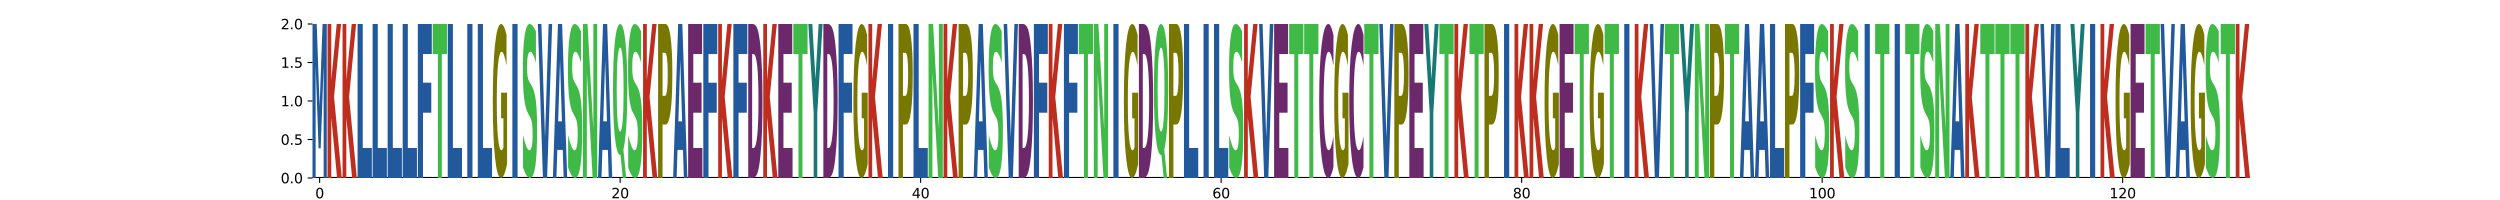 <?xml version="1.0" encoding="utf-8" standalone="no"?>
<!DOCTYPE svg PUBLIC "-//W3C//DTD SVG 1.1//EN"
  "http://www.w3.org/Graphics/SVG/1.1/DTD/svg11.dtd">
<svg xmlns:xlink="http://www.w3.org/1999/xlink" width="1800pt" height="144pt" viewBox="0 0 1800 144" xmlns="http://www.w3.org/2000/svg" version="1.1">
 <defs>
  <style type="text/css">*{stroke-linejoin: round; stroke-linecap: butt}</style>
 </defs>
 <g id="figure_1">
  <g id="patch_1">
   <path d="M 0 144 
L 1800 144 
L 1800 0 
L 0 0 
z
" style="fill: #ffffff"/>
  </g>
  <g id="axes_1">
   <g id="patch_2">
    <path d="M 225 128.16 
L 1620 128.16 
L 1620 17.28 
L 225 17.28 
z
" style="fill: #ffffff"/>
   </g>
   <g id="line2d_1">
    <path d="M 225 128.16 
L 1620 128.16 
" clip-path="url(#p69e7324ef0)" style="fill: none; stroke: #000000; stroke-width: 1.5; stroke-linecap: square"/>
   </g>
   <g id="patch_3">
    <path d="M 225 17.28 
L 228.032 17.28 
L 230.135 76.617 
L 232.251 17.28 
L 235.277 17.28 
L 235.277 128.16 
L 233.026 128.16 
L 233.026 47.056 
L 230.897 106.844 
L 229.386 106.844 
L 227.257 47.056 
L 227.257 128.16 
L 225 128.16 
L 225 17.28 
z
" clip-path="url(#p69e7324ef0)" style="fill: #21599c"/>
   </g>
   <g id="patch_4">
    <path d="M 235.818 17.28 
L 238.526 17.28 
L 238.526 57.749 
L 242.43 17.28 
L 245.575 17.28 
L 240.517 69.797 
L 246.095 128.16 
L 242.705 128.16 
L 238.526 84.483 
L 238.526 128.16 
L 235.818 128.16 
L 235.818 17.28 
z
" clip-path="url(#p69e7324ef0)" style="fill: #bd2e1f"/>
   </g>
   <g id="patch_5">
    <path d="M 246.636 17.28 
L 249.345 17.28 
L 249.345 57.749 
L 253.248 17.28 
L 256.393 17.28 
L 251.335 69.797 
L 256.914 128.16 
L 253.523 128.16 
L 249.345 84.483 
L 249.345 128.16 
L 246.636 128.16 
L 246.636 17.28 
z
" clip-path="url(#p69e7324ef0)" style="fill: #bd2e1f"/>
   </g>
   <g id="patch_6">
    <path d="M 257.454 17.28 
L 261.184 17.28 
L 261.184 106.559 
L 267.732 106.559 
L 267.732 128.16 
L 257.454 128.16 
L 257.454 17.28 
z
" clip-path="url(#p69e7324ef0)" style="fill: #21599c"/>
   </g>
   <g id="patch_7">
    <path d="M 268.273 17.28 
L 272.002 17.28 
L 272.002 106.559 
L 278.55 106.559 
L 278.55 128.16 
L 268.273 128.16 
L 268.273 17.28 
z
" clip-path="url(#p69e7324ef0)" style="fill: #21599c"/>
   </g>
   <g id="patch_8">
    <path d="M 279.091 17.28 
L 282.82 17.28 
L 282.82 106.559 
L 289.368 106.559 
L 289.368 128.16 
L 279.091 128.16 
L 279.091 17.28 
z
" clip-path="url(#p69e7324ef0)" style="fill: #21599c"/>
   </g>
   <g id="patch_9">
    <path d="M 289.909 17.28 
L 293.638 17.28 
L 293.638 106.559 
L 300.186 106.559 
L 300.186 128.16 
L 289.909 128.16 
L 289.909 17.28 
z
" clip-path="url(#p69e7324ef0)" style="fill: #21599c"/>
   </g>
   <g id="patch_10">
    <path d="M 300.834 17.28 
L 310.897 17.28 
L 310.897 38.905 
L 304.564 38.905 
L 304.564 59.531 
L 310.522 59.531 
L 310.522 81.156 
L 304.564 81.156 
L 304.564 128.16 
L 300.834 128.16 
L 300.834 17.28 
z
" clip-path="url(#p69e7324ef0)" style="fill: #21599c"/>
   </g>
   <g id="patch_11">
    <path d="M 311.545 17.28 
L 321.822 17.28 
L 321.822 38.905 
L 318.125 38.905 
L 318.125 128.16 
L 315.25 128.16 
L 315.25 38.905 
L 311.545 38.905 
L 311.545 17.28 
z
" clip-path="url(#p69e7324ef0)" style="fill: #40ba47"/>
   </g>
   <g id="patch_12">
    <path d="M 322.363 17.28 
L 326.093 17.28 
L 326.093 106.559 
L 332.641 106.559 
L 332.641 128.16 
L 322.363 128.16 
L 322.363 17.28 
z
" clip-path="url(#p69e7324ef0)" style="fill: #21599c"/>
   </g>
   <g id="patch_13">
    <path d="M 336.455 17.28 
L 340.185 17.28 
L 340.185 128.16 
L 336.455 128.16 
L 336.455 17.28 
z
" clip-path="url(#p69e7324ef0)" style="fill: #21599c"/>
   </g>
   <g id="patch_14">
    <path d="M 344 17.28 
L 347.729 17.28 
L 347.729 106.559 
L 354.277 106.559 
L 354.277 128.16 
L 344 128.16 
L 344 17.28 
z
" clip-path="url(#p69e7324ef0)" style="fill: #21599c"/>
   </g>
   <g id="patch_15">
    <path d="M 365.095 118.128 
Q 364.059 123.144 362.944 125.663 
Q 361.829 128.16 360.64 128.16 
Q 357.955 128.16 356.386 113.226 
Q 354.818 98.293 354.818 72.754 
Q 354.818 46.918 356.414 32.099 
Q 358.012 17.28 360.792 17.28 
Q 361.863 17.28 362.845 19.296 
Q 363.828 21.288 364.699 25.228 
L 364.699 47.331 
Q 363.801 42.269 362.911 39.772 
Q 362.022 37.253 361.129 37.253 
Q 359.475 37.253 358.579 46.46 
Q 357.683 55.645 357.683 72.754 
Q 357.683 89.704 358.547 98.957 
Q 359.411 108.187 361 108.187 
Q 361.433 108.187 361.804 107.661 
Q 362.174 107.111 362.469 105.966 
L 362.469 85.214 
L 360.776 85.214 
L 360.776 66.731 
L 365.095 66.731 
L 365.095 118.128 
z
" clip-path="url(#p69e7324ef0)" style="fill: #787800"/>
   </g>
   <g id="patch_16">
    <path d="M 368.91 17.28 
L 372.639 17.28 
L 372.639 128.16 
L 368.91 128.16 
L 368.91 17.28 
z
" clip-path="url(#p69e7324ef0)" style="fill: #21599c"/>
   </g>
   <g id="patch_17">
    <path d="M 385.874 22.571 
L 385.874 45.2 
Q 384.803 41.261 383.781 39.268 
Q 382.762 37.253 381.855 37.253 
Q 380.652 37.253 380.074 39.978 
Q 379.499 42.681 379.499 48.407 
Q 379.499 52.713 379.887 55.118 
Q 380.275 57.5 381.297 59.218 
L 382.726 61.577 
Q 384.897 65.173 385.813 72.48 
Q 386.731 79.763 386.731 93.231 
Q 386.731 110.89 385.453 119.525 
Q 384.175 128.16 381.548 128.16 
Q 380.312 128.16 379.064 126.213 
Q 377.816 124.289 376.568 120.487 
L 376.568 97.239 
Q 377.816 102.667 378.98 105.439 
Q 380.144 108.187 381.227 108.187 
Q 382.327 108.187 382.91 105.187 
Q 383.493 102.164 383.493 96.575 
Q 383.493 91.582 383.097 88.856 
Q 382.701 86.131 381.515 83.977 
L 380.214 81.618 
Q 378.26 78.183 377.356 70.67 
Q 376.454 63.157 376.454 50.423 
Q 376.454 34.458 377.71 25.869 
Q 378.966 17.28 381.322 17.28 
Q 382.397 17.28 383.53 18.608 
Q 384.663 19.937 385.874 22.571 
z
" clip-path="url(#p69e7324ef0)" style="fill: #40ba47"/>
   </g>
   <g id="patch_18">
    <path d="M 387.272 17.28 
L 389.815 17.28 
L 392.414 99.121 
L 395.009 17.28 
L 397.549 17.28 
L 393.918 128.16 
L 390.903 128.16 
L 387.272 17.28 
z
" clip-path="url(#p69e7324ef0)" style="fill: #21599c"/>
   </g>
   <g id="patch_19">
    <path d="M 405.209 107.961 
L 401.257 107.961 
L 400.633 128.16 
L 398.09 128.16 
L 401.721 17.28 
L 404.737 17.28 
L 408.368 128.16 
L 405.827 128.16 
L 405.209 107.961 
z
M 401.887 87.382 
L 404.573 87.382 
L 403.232 43.277 
L 401.887 87.382 
z
" clip-path="url(#p69e7324ef0)" style="fill: #21599c"/>
   </g>
   <g id="patch_20">
    <path d="M 418.329 22.571 
L 418.329 45.2 
Q 417.257 41.261 416.235 39.268 
Q 415.217 37.253 414.309 37.253 
Q 413.106 37.253 412.529 39.978 
Q 411.954 42.681 411.954 48.407 
Q 411.954 52.713 412.342 55.118 
Q 412.73 57.5 413.751 59.218 
L 415.18 61.577 
Q 417.352 65.173 418.267 72.48 
Q 419.186 79.763 419.186 93.231 
Q 419.186 110.89 417.907 119.525 
Q 416.629 128.16 414.002 128.16 
Q 412.766 128.16 411.518 126.213 
Q 410.271 124.289 409.023 120.487 
L 409.023 97.239 
Q 410.271 102.667 411.435 105.439 
Q 412.598 108.187 413.681 108.187 
Q 414.781 108.187 415.365 105.187 
Q 415.948 102.164 415.948 96.575 
Q 415.948 91.582 415.552 88.856 
Q 415.155 86.131 413.969 83.977 
L 412.668 81.618 
Q 410.714 78.183 409.81 70.67 
Q 408.908 63.157 408.908 50.423 
Q 408.908 34.458 410.165 25.869 
Q 411.421 17.28 413.776 17.28 
Q 414.851 17.28 415.984 18.608 
Q 417.117 19.937 418.329 22.571 
z
" clip-path="url(#p69e7324ef0)" style="fill: #40ba47"/>
   </g>
   <g id="patch_21">
    <path d="M 419.727 17.28 
L 423.028 17.28 
L 427.199 93.323 
L 427.199 17.28 
L 430.004 17.28 
L 430.004 128.16 
L 426.7 128.16 
L 422.529 52.117 
L 422.529 128.16 
L 419.727 128.16 
L 419.727 17.28 
z
" clip-path="url(#p69e7324ef0)" style="fill: #40ba47"/>
   </g>
   <g id="patch_22">
    <path d="M 437.664 107.961 
L 433.711 107.961 
L 433.087 128.16 
L 430.545 128.16 
L 434.176 17.28 
L 437.191 17.28 
L 440.822 128.16 
L 438.282 128.16 
L 437.664 107.961 
z
M 434.342 87.382 
L 437.027 87.382 
L 435.687 43.277 
L 434.342 87.382 
z
" clip-path="url(#p69e7324ef0)" style="fill: #21599c"/>
   </g>
   <g id="patch_23">
    <path d="M 446.776 111.579 
L 446.574 111.579 
Q 444.106 111.579 442.733 99.153 
Q 441.363 86.707 441.363 64.527 
Q 441.363 42.386 442.731 29.843 
Q 444.099 17.28 446.502 17.28 
Q 448.93 17.28 450.285 29.726 
Q 451.64 42.152 451.64 64.527 
Q 451.64 79.879 450.921 90.979 
Q 450.201 102.079 448.85 107.677 
L 450.863 128.16 
L 448.407 128.16 
L 446.776 111.579 
z
M 446.502 34.29 
Q 445.324 34.29 444.675 42.21 
Q 444.026 50.13 444.026 64.527 
Q 444.026 79.157 444.66 86.941 
Q 445.296 94.705 446.502 94.705 
Q 447.686 94.705 448.334 86.785 
Q 448.983 78.845 448.983 64.527 
Q 448.983 50.13 448.334 42.21 
Q 447.686 34.29 446.502 34.29 
z
" clip-path="url(#p69e7324ef0)" style="fill: #40ba47"/>
   </g>
   <g id="patch_24">
    <path d="M 461.601 22.571 
L 461.601 45.2 
Q 460.53 41.261 459.508 39.268 
Q 458.489 37.253 457.582 37.253 
Q 456.379 37.253 455.801 39.978 
Q 455.226 42.681 455.226 48.407 
Q 455.226 52.713 455.614 55.118 
Q 456.002 57.5 457.024 59.218 
L 458.453 61.577 
Q 460.624 65.173 461.54 72.48 
Q 462.458 79.763 462.458 93.231 
Q 462.458 110.89 461.18 119.525 
Q 459.902 128.16 457.275 128.16 
Q 456.039 128.16 454.791 126.213 
Q 453.543 124.289 452.296 120.487 
L 452.296 97.239 
Q 453.543 102.667 454.707 105.439 
Q 455.871 108.187 456.954 108.187 
Q 458.054 108.187 458.637 105.187 
Q 459.221 102.164 459.221 96.575 
Q 459.221 91.582 458.824 88.856 
Q 458.428 86.131 457.242 83.977 
L 455.941 81.618 
Q 453.987 78.183 453.083 70.67 
Q 452.181 63.157 452.181 50.423 
Q 452.181 34.458 453.437 25.869 
Q 454.693 17.28 457.049 17.28 
Q 458.124 17.28 459.257 18.608 
Q 460.39 19.937 461.601 22.571 
z
" clip-path="url(#p69e7324ef0)" style="fill: #40ba47"/>
   </g>
   <g id="patch_25">
    <path d="M 462.999 17.28 
L 465.708 17.28 
L 465.708 57.749 
L 469.611 17.28 
L 472.756 17.28 
L 467.698 69.797 
L 473.276 128.16 
L 469.886 128.16 
L 465.708 84.483 
L 465.708 128.16 
L 462.999 128.16 
L 462.999 17.28 
z
" clip-path="url(#p69e7324ef0)" style="fill: #bd2e1f"/>
   </g>
   <g id="patch_26">
    <path d="M 473.817 17.28 
L 479.159 17.28 
Q 481.544 17.28 482.818 26.69 
Q 484.095 36.077 484.095 53.448 
Q 484.095 70.914 482.818 80.301 
Q 481.544 89.687 479.159 89.687 
L 477.037 89.687 
L 477.037 128.16 
L 473.817 128.16 
L 473.817 17.28 
z
M 477.037 38.002 
L 477.037 68.965 
L 478.817 68.965 
Q 479.754 68.965 480.265 64.926 
Q 480.776 60.886 480.776 53.448 
Q 480.776 46.034 480.265 42.018 
Q 479.754 38.002 478.817 38.002 
L 477.037 38.002 
z
" clip-path="url(#p69e7324ef0)" style="fill: #787800"/>
   </g>
   <g id="patch_27">
    <path d="M 491.755 107.961 
L 487.802 107.961 
L 487.178 128.16 
L 484.636 128.16 
L 488.266 17.28 
L 491.282 17.28 
L 494.913 128.16 
L 492.372 128.16 
L 491.755 107.961 
z
M 488.432 87.382 
L 491.118 87.382 
L 489.777 43.277 
L 488.432 87.382 
z
" clip-path="url(#p69e7324ef0)" style="fill: #21599c"/>
   </g>
   <g id="patch_28">
    <path d="M 495.454 17.28 
L 505.517 17.28 
L 505.517 38.905 
L 499.183 38.905 
L 499.183 59.531 
L 505.142 59.531 
L 505.142 81.156 
L 499.183 81.156 
L 499.183 106.559 
L 505.731 106.559 
L 505.731 128.16 
L 495.454 128.16 
L 495.454 17.28 
z
" clip-path="url(#p69e7324ef0)" style="fill: #6b296b"/>
   </g>
   <g id="patch_29">
    <path d="M 506.379 17.28 
L 516.442 17.28 
L 516.442 38.905 
L 510.108 38.905 
L 510.108 59.531 
L 516.067 59.531 
L 516.067 81.156 
L 510.108 81.156 
L 510.108 128.16 
L 506.379 128.16 
L 506.379 17.28 
z
" clip-path="url(#p69e7324ef0)" style="fill: #21599c"/>
   </g>
   <g id="patch_30">
    <path d="M 517.09 17.28 
L 519.798 17.28 
L 519.798 57.749 
L 523.702 17.28 
L 526.847 17.28 
L 521.788 69.797 
L 527.367 128.16 
L 523.977 128.16 
L 519.798 84.483 
L 519.798 128.16 
L 517.09 128.16 
L 517.09 17.28 
z
" clip-path="url(#p69e7324ef0)" style="fill: #bd2e1f"/>
   </g>
   <g id="patch_31">
    <path d="M 528.015 17.28 
L 538.078 17.28 
L 538.078 38.905 
L 531.745 38.905 
L 531.745 59.531 
L 537.703 59.531 
L 537.703 81.156 
L 531.745 81.156 
L 531.745 128.16 
L 528.015 128.16 
L 528.015 17.28 
z
" clip-path="url(#p69e7324ef0)" style="fill: #21599c"/>
   </g>
   <g id="patch_32">
    <path d="M 541.543 38.905 
L 541.543 106.559 
L 542.552 106.559 
Q 544.277 106.559 545.188 97.862 
Q 546.101 89.164 546.101 72.601 
Q 546.101 56.133 545.192 47.531 
Q 544.286 38.905 542.552 38.905 
L 541.543 38.905 
z
M 538.726 17.28 
L 541.695 17.28 
Q 544.183 17.28 545.401 20.892 
Q 546.618 24.48 547.489 33.106 
Q 548.257 40.616 548.629 50.43 
Q 549.003 60.22 549.003 72.601 
Q 549.003 85.172 548.629 95.01 
Q 548.257 104.848 547.489 112.334 
Q 546.611 120.96 545.382 124.572 
Q 544.153 128.16 541.695 128.16 
L 538.726 128.16 
L 538.726 17.28 
z
" clip-path="url(#p69e7324ef0)" style="fill: #6b296b"/>
   </g>
   <g id="patch_33">
    <path d="M 549.544 17.28 
L 552.253 17.28 
L 552.253 57.749 
L 556.157 17.28 
L 559.302 17.28 
L 554.243 69.797 
L 559.822 128.16 
L 556.431 128.16 
L 552.253 84.483 
L 552.253 128.16 
L 549.544 128.16 
L 549.544 17.28 
z
" clip-path="url(#p69e7324ef0)" style="fill: #bd2e1f"/>
   </g>
   <g id="patch_34">
    <path d="M 560.363 17.28 
L 570.426 17.28 
L 570.426 38.905 
L 564.092 38.905 
L 564.092 59.531 
L 570.051 59.531 
L 570.051 81.156 
L 564.092 81.156 
L 564.092 106.559 
L 570.64 106.559 
L 570.64 128.16 
L 560.363 128.16 
L 560.363 17.28 
z
" clip-path="url(#p69e7324ef0)" style="fill: #6b296b"/>
   </g>
   <g id="patch_35">
    <path d="M 571.181 17.28 
L 581.458 17.28 
L 581.458 38.905 
L 577.761 38.905 
L 577.761 128.16 
L 574.885 128.16 
L 574.885 38.905 
L 571.181 38.905 
L 571.181 17.28 
z
" clip-path="url(#p69e7324ef0)" style="fill: #40ba47"/>
   </g>
   <g id="patch_36">
    <path d="M 581.999 17.28 
L 584.84 17.28 
L 587.135 56.799 
L 589.428 17.28 
L 592.276 17.28 
L 588.437 81.441 
L 588.437 128.16 
L 585.84 128.16 
L 585.84 81.441 
L 581.999 17.28 
z
" clip-path="url(#p69e7324ef0)" style="fill: #177875"/>
   </g>
   <g id="patch_37">
    <path d="M 595.633 38.905 
L 595.633 106.559 
L 596.642 106.559 
Q 598.368 106.559 599.278 97.862 
Q 600.191 89.164 600.191 72.601 
Q 600.191 56.133 599.283 47.531 
Q 598.377 38.905 596.642 38.905 
L 595.633 38.905 
z
M 592.817 17.28 
L 595.785 17.28 
Q 598.274 17.28 599.491 20.892 
Q 600.709 24.48 601.58 33.106 
Q 602.347 40.616 602.72 50.43 
Q 603.094 60.22 603.094 72.601 
Q 603.094 85.172 602.72 95.01 
Q 602.347 104.848 601.58 112.334 
Q 600.702 120.96 599.473 124.572 
Q 598.244 128.16 595.785 128.16 
L 592.817 128.16 
L 592.817 17.28 
z
" clip-path="url(#p69e7324ef0)" style="fill: #6b296b"/>
   </g>
   <g id="patch_38">
    <path d="M 603.742 17.28 
L 613.805 17.28 
L 613.805 38.905 
L 607.472 38.905 
L 607.472 59.531 
L 613.43 59.531 
L 613.43 81.156 
L 607.472 81.156 
L 607.472 128.16 
L 603.742 128.16 
L 603.742 17.28 
z
" clip-path="url(#p69e7324ef0)" style="fill: #21599c"/>
   </g>
   <g id="patch_39">
    <path d="M 624.731 118.128 
Q 623.694 123.144 622.579 125.663 
Q 621.464 128.16 620.276 128.16 
Q 617.59 128.16 616.022 113.226 
Q 614.453 98.293 614.453 72.754 
Q 614.453 46.918 616.049 32.099 
Q 617.648 17.28 620.428 17.28 
Q 621.499 17.28 622.48 19.296 
Q 623.464 21.288 624.334 25.228 
L 624.334 47.331 
Q 623.436 42.269 622.547 39.772 
Q 621.658 37.253 620.764 37.253 
Q 619.111 37.253 618.215 46.46 
Q 617.319 55.645 617.319 72.754 
Q 617.319 89.704 618.182 98.957 
Q 619.046 108.187 620.635 108.187 
Q 621.068 108.187 621.439 107.661 
Q 621.81 107.111 622.105 105.966 
L 622.105 85.214 
L 620.412 85.214 
L 620.412 66.731 
L 624.731 66.731 
L 624.731 118.128 
z
" clip-path="url(#p69e7324ef0)" style="fill: #787800"/>
   </g>
   <g id="patch_40">
    <path d="M 625.271 17.28 
L 627.98 17.28 
L 627.98 57.749 
L 631.884 17.28 
L 635.029 17.28 
L 629.97 69.797 
L 635.549 128.16 
L 632.158 128.16 
L 627.98 84.483 
L 627.98 128.16 
L 625.271 128.16 
L 625.271 17.28 
z
" clip-path="url(#p69e7324ef0)" style="fill: #bd2e1f"/>
   </g>
   <g id="patch_41">
    <path d="M 639.363 17.28 
L 643.093 17.28 
L 643.093 128.16 
L 639.363 128.16 
L 639.363 17.28 
z
" clip-path="url(#p69e7324ef0)" style="fill: #21599c"/>
   </g>
   <g id="patch_42">
    <path d="M 646.908 17.28 
L 652.25 17.28 
Q 654.634 17.28 655.908 26.69 
Q 657.185 36.077 657.185 53.448 
Q 657.185 70.914 655.908 80.301 
Q 654.634 89.687 652.25 89.687 
L 650.127 89.687 
L 650.127 128.16 
L 646.908 128.16 
L 646.908 17.28 
z
M 650.127 38.002 
L 650.127 68.965 
L 651.907 68.965 
Q 652.844 68.965 653.355 64.926 
Q 653.866 60.886 653.866 53.448 
Q 653.866 46.034 653.355 42.018 
Q 652.844 38.002 651.907 38.002 
L 650.127 38.002 
z
" clip-path="url(#p69e7324ef0)" style="fill: #787800"/>
   </g>
   <g id="patch_43">
    <path d="M 657.726 17.28 
L 661.455 17.28 
L 661.455 106.559 
L 668.003 106.559 
L 668.003 128.16 
L 657.726 128.16 
L 657.726 17.28 
z
" clip-path="url(#p69e7324ef0)" style="fill: #21599c"/>
   </g>
   <g id="patch_44">
    <path d="M 668.544 17.28 
L 671.845 17.28 
L 676.017 93.323 
L 676.017 17.28 
L 678.821 17.28 
L 678.821 128.16 
L 675.518 128.16 
L 671.346 52.117 
L 671.346 128.16 
L 668.544 128.16 
L 668.544 17.28 
z
" clip-path="url(#p69e7324ef0)" style="fill: #40ba47"/>
   </g>
   <g id="patch_45">
    <path d="M 679.362 17.28 
L 682.07 17.28 
L 682.07 57.749 
L 685.974 17.28 
L 689.119 17.28 
L 684.061 69.797 
L 689.639 128.16 
L 686.249 128.16 
L 682.07 84.483 
L 682.07 128.16 
L 679.362 128.16 
L 679.362 17.28 
z
" clip-path="url(#p69e7324ef0)" style="fill: #bd2e1f"/>
   </g>
   <g id="patch_46">
    <path d="M 690.18 17.28 
L 695.522 17.28 
Q 697.907 17.28 699.181 26.69 
Q 700.458 36.077 700.458 53.448 
Q 700.458 70.914 699.181 80.301 
Q 697.907 89.687 695.522 89.687 
L 693.4 89.687 
L 693.4 128.16 
L 690.18 128.16 
L 690.18 17.28 
z
M 693.4 38.002 
L 693.4 68.965 
L 695.18 68.965 
Q 696.116 68.965 696.628 64.926 
Q 697.139 60.886 697.139 53.448 
Q 697.139 46.034 696.628 42.018 
Q 696.116 38.002 695.18 38.002 
L 693.4 38.002 
z
" clip-path="url(#p69e7324ef0)" style="fill: #787800"/>
   </g>
   <g id="patch_47">
    <path d="M 708.118 107.961 
L 704.165 107.961 
L 703.541 128.16 
L 700.998 128.16 
L 704.629 17.28 
L 707.645 17.28 
L 711.276 128.16 
L 708.735 128.16 
L 708.118 107.961 
z
M 704.795 87.382 
L 707.481 87.382 
L 706.14 43.277 
L 704.795 87.382 
z
" clip-path="url(#p69e7324ef0)" style="fill: #21599c"/>
   </g>
   <g id="patch_48">
    <path d="M 721.237 22.571 
L 721.237 45.2 
Q 720.165 41.261 719.144 39.268 
Q 718.125 37.253 717.218 37.253 
Q 716.015 37.253 715.437 39.978 
Q 714.862 42.681 714.862 48.407 
Q 714.862 52.713 715.25 55.118 
Q 715.638 57.5 716.659 59.218 
L 718.088 61.577 
Q 720.26 65.173 721.176 72.48 
Q 722.094 79.763 722.094 93.231 
Q 722.094 110.89 720.815 119.525 
Q 719.537 128.16 716.911 128.16 
Q 715.674 128.16 714.426 126.213 
Q 713.179 124.289 711.931 120.487 
L 711.931 97.239 
Q 713.179 102.667 714.343 105.439 
Q 715.507 108.187 716.59 108.187 
Q 717.689 108.187 718.273 105.187 
Q 718.856 102.164 718.856 96.575 
Q 718.856 91.582 718.46 88.856 
Q 718.063 86.131 716.877 83.977 
L 715.576 81.618 
Q 713.623 78.183 712.718 70.67 
Q 711.817 63.157 711.817 50.423 
Q 711.817 34.458 713.073 25.869 
Q 714.329 17.28 716.684 17.28 
Q 717.759 17.28 718.892 18.608 
Q 720.026 19.937 721.237 22.571 
z
" clip-path="url(#p69e7324ef0)" style="fill: #40ba47"/>
   </g>
   <g id="patch_49">
    <path d="M 722.635 17.28 
L 725.177 17.28 
L 727.777 99.121 
L 730.372 17.28 
L 732.912 17.28 
L 729.281 128.16 
L 726.266 128.16 
L 722.635 17.28 
z
" clip-path="url(#p69e7324ef0)" style="fill: #21599c"/>
   </g>
   <g id="patch_50">
    <path d="M 736.269 38.905 
L 736.269 106.559 
L 737.278 106.559 
Q 739.004 106.559 739.914 97.862 
Q 740.827 89.164 740.827 72.601 
Q 740.827 56.133 739.919 47.531 
Q 739.013 38.905 737.278 38.905 
L 736.269 38.905 
z
M 733.453 17.28 
L 736.421 17.28 
Q 738.91 17.28 740.127 20.892 
Q 741.345 24.48 742.215 33.106 
Q 742.983 40.616 743.356 50.43 
Q 743.73 60.22 743.73 72.601 
Q 743.73 85.172 743.356 95.01 
Q 742.983 104.848 742.215 112.334 
Q 741.338 120.96 740.109 124.572 
Q 738.879 128.16 736.421 128.16 
L 733.453 128.16 
L 733.453 17.28 
z
" clip-path="url(#p69e7324ef0)" style="fill: #6b296b"/>
   </g>
   <g id="patch_51">
    <path d="M 744.378 17.28 
L 754.441 17.28 
L 754.441 38.905 
L 748.108 38.905 
L 748.108 59.531 
L 754.066 59.531 
L 754.066 81.156 
L 748.108 81.156 
L 748.108 128.16 
L 744.378 128.16 
L 744.378 17.28 
z
" clip-path="url(#p69e7324ef0)" style="fill: #21599c"/>
   </g>
   <g id="patch_52">
    <path d="M 755.089 17.28 
L 757.798 17.28 
L 757.798 57.749 
L 761.701 17.28 
L 764.846 17.28 
L 759.788 69.797 
L 765.366 128.16 
L 761.976 128.16 
L 757.798 84.483 
L 757.798 128.16 
L 755.089 128.16 
L 755.089 17.28 
z
" clip-path="url(#p69e7324ef0)" style="fill: #bd2e1f"/>
   </g>
   <g id="patch_53">
    <path d="M 766.014 17.28 
L 776.078 17.28 
L 776.078 38.905 
L 769.744 38.905 
L 769.744 59.531 
L 775.702 59.531 
L 775.702 81.156 
L 769.744 81.156 
L 769.744 128.16 
L 766.014 128.16 
L 766.014 17.28 
z
" clip-path="url(#p69e7324ef0)" style="fill: #21599c"/>
   </g>
   <g id="patch_54">
    <path d="M 776.725 17.28 
L 787.003 17.28 
L 787.003 38.905 
L 783.305 38.905 
L 783.305 128.16 
L 780.43 128.16 
L 780.43 38.905 
L 776.725 38.905 
L 776.725 17.28 
z
" clip-path="url(#p69e7324ef0)" style="fill: #40ba47"/>
   </g>
   <g id="patch_55">
    <path d="M 787.544 17.28 
L 790.845 17.28 
L 795.016 93.323 
L 795.016 17.28 
L 797.821 17.28 
L 797.821 128.16 
L 794.517 128.16 
L 790.346 52.117 
L 790.346 128.16 
L 787.544 128.16 
L 787.544 17.28 
z
" clip-path="url(#p69e7324ef0)" style="fill: #40ba47"/>
   </g>
   <g id="patch_56">
    <path d="M 801.636 17.28 
L 805.365 17.28 
L 805.365 128.16 
L 801.636 128.16 
L 801.636 17.28 
z
" clip-path="url(#p69e7324ef0)" style="fill: #21599c"/>
   </g>
   <g id="patch_57">
    <path d="M 819.457 118.128 
Q 818.421 123.144 817.306 125.663 
Q 816.191 128.16 815.003 128.16 
Q 812.317 128.16 810.748 113.226 
Q 809.18 98.293 809.18 72.754 
Q 809.18 46.918 810.776 32.099 
Q 812.375 17.28 815.155 17.28 
Q 816.226 17.28 817.207 19.296 
Q 818.19 21.288 819.061 25.228 
L 819.061 47.331 
Q 818.163 42.269 817.274 39.772 
Q 816.385 37.253 815.491 37.253 
Q 813.837 37.253 812.941 46.46 
Q 812.045 55.645 812.045 72.754 
Q 812.045 89.704 812.909 98.957 
Q 813.773 108.187 815.362 108.187 
Q 815.795 108.187 816.166 107.661 
Q 816.537 107.111 816.831 105.966 
L 816.831 85.214 
L 815.139 85.214 
L 815.139 66.731 
L 819.457 66.731 
L 819.457 118.128 
z
" clip-path="url(#p69e7324ef0)" style="fill: #787800"/>
   </g>
   <g id="patch_58">
    <path d="M 822.814 38.905 
L 822.814 106.559 
L 823.823 106.559 
Q 825.549 106.559 826.459 97.862 
Q 827.372 89.164 827.372 72.601 
Q 827.372 56.133 826.464 47.531 
Q 825.558 38.905 823.823 38.905 
L 822.814 38.905 
z
M 819.998 17.28 
L 822.967 17.28 
Q 825.455 17.28 826.672 20.892 
Q 827.89 24.48 828.761 33.106 
Q 829.529 40.616 829.901 50.43 
Q 830.275 60.22 830.275 72.601 
Q 830.275 85.172 829.901 95.01 
Q 829.529 104.848 828.761 112.334 
Q 827.883 120.96 826.654 124.572 
Q 825.425 128.16 822.967 128.16 
L 819.998 128.16 
L 819.998 17.28 
z
" clip-path="url(#p69e7324ef0)" style="fill: #6b296b"/>
   </g>
   <g id="patch_59">
    <path d="M 836.229 111.579 
L 836.028 111.579 
Q 833.559 111.579 832.187 99.153 
Q 830.816 86.707 830.816 64.527 
Q 830.816 42.386 832.184 29.843 
Q 833.553 17.28 835.955 17.28 
Q 838.383 17.28 839.738 29.726 
Q 841.093 42.152 841.093 64.527 
Q 841.093 79.879 840.374 90.979 
Q 839.655 102.079 838.304 107.677 
L 840.316 128.16 
L 837.86 128.16 
L 836.229 111.579 
z
M 835.955 34.29 
Q 834.777 34.29 834.128 42.21 
Q 833.48 50.13 833.48 64.527 
Q 833.48 79.157 834.113 86.941 
Q 834.749 94.705 835.955 94.705 
Q 837.139 94.705 837.788 86.785 
Q 838.436 78.845 838.436 64.527 
Q 838.436 50.13 837.788 42.21 
Q 837.139 34.29 835.955 34.29 
z
" clip-path="url(#p69e7324ef0)" style="fill: #40ba47"/>
   </g>
   <g id="patch_60">
    <path d="M 841.634 17.28 
L 846.976 17.28 
Q 849.361 17.28 850.635 26.69 
Q 851.912 36.077 851.912 53.448 
Q 851.912 70.914 850.635 80.301 
Q 849.361 89.687 846.976 89.687 
L 844.854 89.687 
L 844.854 128.16 
L 841.634 128.16 
L 841.634 17.28 
z
M 844.854 38.002 
L 844.854 68.965 
L 846.634 68.965 
Q 847.571 68.965 848.082 64.926 
Q 848.593 60.886 848.593 53.448 
Q 848.593 46.034 848.082 42.018 
Q 847.571 38.002 846.634 38.002 
L 844.854 38.002 
z
" clip-path="url(#p69e7324ef0)" style="fill: #787800"/>
   </g>
   <g id="patch_61">
    <path d="M 852.453 17.28 
L 856.182 17.28 
L 856.182 106.559 
L 862.73 106.559 
L 862.73 128.16 
L 852.453 128.16 
L 852.453 17.28 
z
" clip-path="url(#p69e7324ef0)" style="fill: #21599c"/>
   </g>
   <g id="patch_62">
    <path d="M 866.544 17.28 
L 870.274 17.28 
L 870.274 128.16 
L 866.544 128.16 
L 866.544 17.28 
z
" clip-path="url(#p69e7324ef0)" style="fill: #21599c"/>
   </g>
   <g id="patch_63">
    <path d="M 874.089 17.28 
L 877.818 17.28 
L 877.818 106.559 
L 884.366 106.559 
L 884.366 128.16 
L 874.089 128.16 
L 874.089 17.28 
z
" clip-path="url(#p69e7324ef0)" style="fill: #21599c"/>
   </g>
   <g id="patch_64">
    <path d="M 894.327 22.571 
L 894.327 45.2 
Q 893.255 41.261 892.234 39.268 
Q 891.215 37.253 890.308 37.253 
Q 889.105 37.253 888.527 39.978 
Q 887.952 42.681 887.952 48.407 
Q 887.952 52.713 888.34 55.118 
Q 888.728 57.5 889.75 59.218 
L 891.179 61.577 
Q 893.35 65.173 894.266 72.48 
Q 895.184 79.763 895.184 93.231 
Q 895.184 110.89 893.906 119.525 
Q 892.627 128.16 890.001 128.16 
Q 888.764 128.16 887.517 126.213 
Q 886.269 124.289 885.021 120.487 
L 885.021 97.239 
Q 886.269 102.667 887.433 105.439 
Q 888.597 108.187 889.68 108.187 
Q 890.78 108.187 891.363 105.187 
Q 891.946 102.164 891.946 96.575 
Q 891.946 91.582 891.55 88.856 
Q 891.154 86.131 889.967 83.977 
L 888.667 81.618 
Q 886.713 78.183 885.809 70.67 
Q 884.907 63.157 884.907 50.423 
Q 884.907 34.458 886.163 25.869 
Q 887.419 17.28 889.775 17.28 
Q 890.849 17.28 891.983 18.608 
Q 893.116 19.937 894.327 22.571 
z
" clip-path="url(#p69e7324ef0)" style="fill: #40ba47"/>
   </g>
   <g id="patch_65">
    <path d="M 895.725 17.28 
L 898.433 17.28 
L 898.433 57.749 
L 902.337 17.28 
L 905.482 17.28 
L 900.424 69.797 
L 906.002 128.16 
L 902.612 128.16 
L 898.433 84.483 
L 898.433 128.16 
L 895.725 128.16 
L 895.725 17.28 
z
" clip-path="url(#p69e7324ef0)" style="fill: #bd2e1f"/>
   </g>
   <g id="patch_66">
    <path d="M 906.543 17.28 
L 909.086 17.28 
L 911.685 99.121 
L 914.28 17.28 
L 916.82 17.28 
L 913.19 128.16 
L 910.174 128.16 
L 906.543 17.28 
z
" clip-path="url(#p69e7324ef0)" style="fill: #21599c"/>
   </g>
   <g id="patch_67">
    <path d="M 917.361 17.28 
L 927.425 17.28 
L 927.425 38.905 
L 921.091 38.905 
L 921.091 59.531 
L 927.05 59.531 
L 927.05 81.156 
L 921.091 81.156 
L 921.091 106.559 
L 927.639 106.559 
L 927.639 128.16 
L 917.361 128.16 
L 917.361 17.28 
z
" clip-path="url(#p69e7324ef0)" style="fill: #6b296b"/>
   </g>
   <g id="patch_68">
    <path d="M 928.18 17.28 
L 938.457 17.28 
L 938.457 38.905 
L 934.759 38.905 
L 934.759 128.16 
L 931.884 128.16 
L 931.884 38.905 
L 928.18 38.905 
L 928.18 17.28 
z
" clip-path="url(#p69e7324ef0)" style="fill: #40ba47"/>
   </g>
   <g id="patch_69">
    <path d="M 938.998 17.28 
L 949.275 17.28 
L 949.275 38.905 
L 945.577 38.905 
L 945.577 128.16 
L 942.702 128.16 
L 942.702 38.905 
L 938.998 38.905 
L 938.998 17.28 
z
" clip-path="url(#p69e7324ef0)" style="fill: #40ba47"/>
   </g>
   <g id="patch_70">
    <path d="M 960.093 120.212 
Q 959.233 124.152 958.304 126.144 
Q 957.374 128.16 956.362 128.16 
Q 953.343 128.16 951.579 113.226 
Q 949.816 98.293 949.816 72.754 
Q 949.816 47.124 951.579 32.214 
Q 953.343 17.28 956.362 17.28 
Q 957.374 17.28 958.304 19.296 
Q 959.233 21.288 960.093 25.228 
L 960.093 47.331 
Q 959.226 42.108 958.384 39.68 
Q 957.543 37.253 956.613 37.253 
Q 954.945 37.253 953.99 46.712 
Q 953.037 56.149 953.037 72.754 
Q 953.037 89.291 953.99 98.751 
Q 954.945 108.187 956.613 108.187 
Q 957.543 108.187 958.384 105.76 
Q 959.226 103.309 960.093 98.087 
L 960.093 120.212 
z
" clip-path="url(#p69e7324ef0)" style="fill: #6b296b"/>
   </g>
   <g id="patch_71">
    <path d="M 970.911 118.128 
Q 969.875 123.144 968.76 125.663 
Q 967.645 128.16 966.457 128.16 
Q 963.771 128.16 962.203 113.226 
Q 960.634 98.293 960.634 72.754 
Q 960.634 46.918 962.23 32.099 
Q 963.829 17.28 966.609 17.28 
Q 967.68 17.28 968.661 19.296 
Q 969.644 21.288 970.515 25.228 
L 970.515 47.331 
Q 969.617 42.269 968.728 39.772 
Q 967.839 37.253 966.945 37.253 
Q 965.291 37.253 964.395 46.46 
Q 963.499 55.645 963.499 72.754 
Q 963.499 89.704 964.363 98.957 
Q 965.227 108.187 966.816 108.187 
Q 967.249 108.187 967.62 107.661 
Q 967.991 107.111 968.285 105.966 
L 968.285 85.214 
L 966.593 85.214 
L 966.593 66.731 
L 970.911 66.731 
L 970.911 118.128 
z
" clip-path="url(#p69e7324ef0)" style="fill: #787800"/>
   </g>
   <g id="patch_72">
    <path d="M 981.729 120.212 
Q 980.87 124.152 979.94 126.144 
Q 979.011 128.16 977.998 128.16 
Q 974.979 128.16 973.215 113.226 
Q 971.452 98.293 971.452 72.754 
Q 971.452 47.124 973.215 32.214 
Q 974.979 17.28 977.998 17.28 
Q 979.011 17.28 979.94 19.296 
Q 980.87 21.288 981.729 25.228 
L 981.729 47.331 
Q 980.862 42.108 980.02 39.68 
Q 979.179 37.253 978.249 37.253 
Q 976.582 37.253 975.626 46.712 
Q 974.673 56.149 974.673 72.754 
Q 974.673 89.291 975.626 98.751 
Q 976.582 108.187 978.249 108.187 
Q 979.179 108.187 980.02 105.76 
Q 980.862 103.309 981.729 98.087 
L 981.729 120.212 
z
" clip-path="url(#p69e7324ef0)" style="fill: #6b296b"/>
   </g>
   <g id="patch_73">
    <path d="M 982.27 17.28 
L 992.547 17.28 
L 992.547 38.905 
L 988.85 38.905 
L 988.85 128.16 
L 985.975 128.16 
L 985.975 38.905 
L 982.27 38.905 
L 982.27 17.28 
z
" clip-path="url(#p69e7324ef0)" style="fill: #40ba47"/>
   </g>
   <g id="patch_74">
    <path d="M 993.088 17.28 
L 995.631 17.28 
L 998.23 99.121 
L 1000.825 17.28 
L 1003.366 17.28 
L 999.735 128.16 
L 996.719 128.16 
L 993.088 17.28 
z
" clip-path="url(#p69e7324ef0)" style="fill: #21599c"/>
   </g>
   <g id="patch_75">
    <path d="M 1003.907 17.28 
L 1009.249 17.28 
Q 1011.633 17.28 1012.907 26.69 
Q 1014.184 36.077 1014.184 53.448 
Q 1014.184 70.914 1012.907 80.301 
Q 1011.633 89.687 1009.249 89.687 
L 1007.126 89.687 
L 1007.126 128.16 
L 1003.907 128.16 
L 1003.907 17.28 
z
M 1007.126 38.002 
L 1007.126 68.965 
L 1008.906 68.965 
Q 1009.843 68.965 1010.354 64.926 
Q 1010.865 60.886 1010.865 53.448 
Q 1010.865 46.034 1010.354 42.018 
Q 1009.843 38.002 1008.906 38.002 
L 1007.126 38.002 
z
" clip-path="url(#p69e7324ef0)" style="fill: #787800"/>
   </g>
   <g id="patch_76">
    <path d="M 1014.725 17.28 
L 1024.788 17.28 
L 1024.788 38.905 
L 1018.454 38.905 
L 1018.454 59.531 
L 1024.413 59.531 
L 1024.413 81.156 
L 1018.454 81.156 
L 1018.454 106.559 
L 1025.002 106.559 
L 1025.002 128.16 
L 1014.725 128.16 
L 1014.725 17.28 
z
" clip-path="url(#p69e7324ef0)" style="fill: #6b296b"/>
   </g>
   <g id="patch_77">
    <path d="M 1025.543 17.28 
L 1028.384 17.28 
L 1030.679 56.799 
L 1032.972 17.28 
L 1035.82 17.28 
L 1031.981 81.441 
L 1031.981 128.16 
L 1029.384 128.16 
L 1029.384 81.441 
L 1025.543 17.28 
z
" clip-path="url(#p69e7324ef0)" style="fill: #177875"/>
   </g>
   <g id="patch_78">
    <path d="M 1036.361 17.28 
L 1046.638 17.28 
L 1046.638 38.905 
L 1042.941 38.905 
L 1042.941 128.16 
L 1040.066 128.16 
L 1040.066 38.905 
L 1036.361 38.905 
L 1036.361 17.28 
z
" clip-path="url(#p69e7324ef0)" style="fill: #40ba47"/>
   </g>
   <g id="patch_79">
    <path d="M 1047.179 17.28 
L 1049.887 17.28 
L 1049.887 57.749 
L 1053.791 17.28 
L 1056.936 17.28 
L 1051.878 69.797 
L 1057.456 128.16 
L 1054.066 128.16 
L 1049.887 84.483 
L 1049.887 128.16 
L 1047.179 128.16 
L 1047.179 17.28 
z
" clip-path="url(#p69e7324ef0)" style="fill: #bd2e1f"/>
   </g>
   <g id="patch_80">
    <path d="M 1057.997 17.28 
L 1068.275 17.28 
L 1068.275 38.905 
L 1064.577 38.905 
L 1064.577 128.16 
L 1061.702 128.16 
L 1061.702 38.905 
L 1057.997 38.905 
L 1057.997 17.28 
z
" clip-path="url(#p69e7324ef0)" style="fill: #40ba47"/>
   </g>
   <g id="patch_81">
    <path d="M 1068.815 17.28 
L 1074.157 17.28 
Q 1076.542 17.28 1077.816 26.69 
Q 1079.093 36.077 1079.093 53.448 
Q 1079.093 70.914 1077.816 80.301 
Q 1076.542 89.687 1074.157 89.687 
L 1072.035 89.687 
L 1072.035 128.16 
L 1068.815 128.16 
L 1068.815 17.28 
z
M 1072.035 38.002 
L 1072.035 68.965 
L 1073.815 68.965 
Q 1074.752 68.965 1075.263 64.926 
Q 1075.774 60.886 1075.774 53.448 
Q 1075.774 46.034 1075.263 42.018 
Q 1074.752 38.002 1073.815 38.002 
L 1072.035 38.002 
z
" clip-path="url(#p69e7324ef0)" style="fill: #787800"/>
   </g>
   <g id="patch_82">
    <path d="M 1082.907 17.28 
L 1086.637 17.28 
L 1086.637 128.16 
L 1082.907 128.16 
L 1082.907 17.28 
z
" clip-path="url(#p69e7324ef0)" style="fill: #21599c"/>
   </g>
   <g id="patch_83">
    <path d="M 1090.452 17.28 
L 1093.16 17.28 
L 1093.16 57.749 
L 1097.064 17.28 
L 1100.209 17.28 
L 1095.15 69.797 
L 1100.729 128.16 
L 1097.338 128.16 
L 1093.16 84.483 
L 1093.16 128.16 
L 1090.452 128.16 
L 1090.452 17.28 
z
" clip-path="url(#p69e7324ef0)" style="fill: #bd2e1f"/>
   </g>
   <g id="patch_84">
    <path d="M 1101.27 17.28 
L 1103.978 17.28 
L 1103.978 57.749 
L 1107.882 17.28 
L 1111.027 17.28 
L 1105.968 69.797 
L 1111.547 128.16 
L 1108.157 128.16 
L 1103.978 84.483 
L 1103.978 128.16 
L 1101.27 128.16 
L 1101.27 17.28 
z
" clip-path="url(#p69e7324ef0)" style="fill: #bd2e1f"/>
   </g>
   <g id="patch_85">
    <path d="M 1122.365 118.128 
Q 1121.329 123.144 1120.214 125.663 
Q 1119.099 128.16 1117.911 128.16 
Q 1115.225 128.16 1113.657 113.226 
Q 1112.088 98.293 1112.088 72.754 
Q 1112.088 46.918 1113.684 32.099 
Q 1115.283 17.28 1118.063 17.28 
Q 1119.134 17.28 1120.115 19.296 
Q 1121.098 21.288 1121.969 25.228 
L 1121.969 47.331 
Q 1121.071 42.269 1120.182 39.772 
Q 1119.293 37.253 1118.399 37.253 
Q 1116.745 37.253 1115.849 46.46 
Q 1114.953 55.645 1114.953 72.754 
Q 1114.953 89.704 1115.817 98.957 
Q 1116.681 108.187 1118.27 108.187 
Q 1118.703 108.187 1119.074 107.661 
Q 1119.445 107.111 1119.74 105.966 
L 1119.74 85.214 
L 1118.047 85.214 
L 1118.047 66.731 
L 1122.365 66.731 
L 1122.365 118.128 
z
" clip-path="url(#p69e7324ef0)" style="fill: #787800"/>
   </g>
   <g id="patch_86">
    <path d="M 1122.906 17.28 
L 1132.969 17.28 
L 1132.969 38.905 
L 1126.636 38.905 
L 1126.636 59.531 
L 1132.594 59.531 
L 1132.594 81.156 
L 1126.636 81.156 
L 1126.636 106.559 
L 1133.183 106.559 
L 1133.183 128.16 
L 1122.906 128.16 
L 1122.906 17.28 
z
" clip-path="url(#p69e7324ef0)" style="fill: #6b296b"/>
   </g>
   <g id="patch_87">
    <path d="M 1133.724 17.28 
L 1144.002 17.28 
L 1144.002 38.905 
L 1140.304 38.905 
L 1140.304 128.16 
L 1137.429 128.16 
L 1137.429 38.905 
L 1133.724 38.905 
L 1133.724 17.28 
z
" clip-path="url(#p69e7324ef0)" style="fill: #40ba47"/>
   </g>
   <g id="patch_88">
    <path d="M 1154.82 118.128 
Q 1153.783 123.144 1152.668 125.663 
Q 1151.554 128.16 1150.365 128.16 
Q 1147.68 128.16 1146.111 113.226 
Q 1144.542 98.293 1144.542 72.754 
Q 1144.542 46.918 1146.139 32.099 
Q 1147.737 17.28 1150.517 17.28 
Q 1151.588 17.28 1152.569 19.296 
Q 1153.553 21.288 1154.424 25.228 
L 1154.424 47.331 
Q 1153.525 42.269 1152.636 39.772 
Q 1151.747 37.253 1150.853 37.253 
Q 1149.2 37.253 1148.304 46.46 
Q 1147.408 55.645 1147.408 72.754 
Q 1147.408 89.704 1148.271 98.957 
Q 1149.135 108.187 1150.724 108.187 
Q 1151.157 108.187 1151.528 107.661 
Q 1151.899 107.111 1152.194 105.966 
L 1152.194 85.214 
L 1150.501 85.214 
L 1150.501 66.731 
L 1154.82 66.731 
L 1154.82 118.128 
z
" clip-path="url(#p69e7324ef0)" style="fill: #787800"/>
   </g>
   <g id="patch_89">
    <path d="M 1155.361 17.28 
L 1165.638 17.28 
L 1165.638 38.905 
L 1161.94 38.905 
L 1161.94 128.16 
L 1159.065 128.16 
L 1159.065 38.905 
L 1155.361 38.905 
L 1155.361 17.28 
z
" clip-path="url(#p69e7324ef0)" style="fill: #40ba47"/>
   </g>
   <g id="patch_90">
    <path d="M 1169.453 17.28 
L 1173.182 17.28 
L 1173.182 128.16 
L 1169.453 128.16 
L 1169.453 17.28 
z
" clip-path="url(#p69e7324ef0)" style="fill: #21599c"/>
   </g>
   <g id="patch_91">
    <path d="M 1176.997 17.28 
L 1179.705 17.28 
L 1179.705 57.749 
L 1183.609 17.28 
L 1186.754 17.28 
L 1181.695 69.797 
L 1187.274 128.16 
L 1183.884 128.16 
L 1179.705 84.483 
L 1179.705 128.16 
L 1176.997 128.16 
L 1176.997 17.28 
z
" clip-path="url(#p69e7324ef0)" style="fill: #bd2e1f"/>
   </g>
   <g id="patch_92">
    <path d="M 1187.815 17.28 
L 1190.358 17.28 
L 1192.957 99.121 
L 1195.552 17.28 
L 1198.092 17.28 
L 1194.461 128.16 
L 1191.446 128.16 
L 1187.815 17.28 
z
" clip-path="url(#p69e7324ef0)" style="fill: #21599c"/>
   </g>
   <g id="patch_93">
    <path d="M 1198.633 17.28 
L 1208.91 17.28 
L 1208.91 38.905 
L 1205.213 38.905 
L 1205.213 128.16 
L 1202.338 128.16 
L 1202.338 38.905 
L 1198.633 38.905 
L 1198.633 17.28 
z
" clip-path="url(#p69e7324ef0)" style="fill: #40ba47"/>
   </g>
   <g id="patch_94">
    <path d="M 1209.451 17.28 
L 1212.293 17.28 
L 1214.588 56.799 
L 1216.881 17.28 
L 1219.729 17.28 
L 1215.89 81.441 
L 1215.89 128.16 
L 1213.292 128.16 
L 1213.292 81.441 
L 1209.451 17.28 
z
" clip-path="url(#p69e7324ef0)" style="fill: #177875"/>
   </g>
   <g id="patch_95">
    <path d="M 1220.269 17.28 
L 1223.571 17.28 
L 1227.742 93.323 
L 1227.742 17.28 
L 1230.547 17.28 
L 1230.547 128.16 
L 1227.243 128.16 
L 1223.072 52.117 
L 1223.072 128.16 
L 1220.269 128.16 
L 1220.269 17.28 
z
" clip-path="url(#p69e7324ef0)" style="fill: #40ba47"/>
   </g>
   <g id="patch_96">
    <path d="M 1231.088 17.28 
L 1236.43 17.28 
Q 1238.814 17.28 1240.088 26.69 
Q 1241.365 36.077 1241.365 53.448 
Q 1241.365 70.914 1240.088 80.301 
Q 1238.814 89.687 1236.43 89.687 
L 1234.307 89.687 
L 1234.307 128.16 
L 1231.088 128.16 
L 1231.088 17.28 
z
M 1234.307 38.002 
L 1234.307 68.965 
L 1236.087 68.965 
Q 1237.024 68.965 1237.535 64.926 
Q 1238.046 60.886 1238.046 53.448 
Q 1238.046 46.034 1237.535 42.018 
Q 1237.024 38.002 1236.087 38.002 
L 1234.307 38.002 
z
" clip-path="url(#p69e7324ef0)" style="fill: #787800"/>
   </g>
   <g id="patch_97">
    <path d="M 1241.906 17.28 
L 1252.183 17.28 
L 1252.183 38.905 
L 1248.486 38.905 
L 1248.486 128.16 
L 1245.61 128.16 
L 1245.61 38.905 
L 1241.906 38.905 
L 1241.906 17.28 
z
" clip-path="url(#p69e7324ef0)" style="fill: #40ba47"/>
   </g>
   <g id="patch_98">
    <path d="M 1259.843 107.961 
L 1255.891 107.961 
L 1255.266 128.16 
L 1252.724 128.16 
L 1256.355 17.28 
L 1259.37 17.28 
L 1263.001 128.16 
L 1260.461 128.16 
L 1259.843 107.961 
z
M 1256.521 87.382 
L 1259.206 87.382 
L 1257.866 43.277 
L 1256.521 87.382 
z
" clip-path="url(#p69e7324ef0)" style="fill: #21599c"/>
   </g>
   <g id="patch_99">
    <path d="M 1270.661 107.961 
L 1266.709 107.961 
L 1266.085 128.16 
L 1263.542 128.16 
L 1267.173 17.28 
L 1270.188 17.28 
L 1273.819 128.16 
L 1271.279 128.16 
L 1270.661 107.961 
z
M 1267.339 87.382 
L 1270.024 87.382 
L 1268.684 43.277 
L 1267.339 87.382 
z
" clip-path="url(#p69e7324ef0)" style="fill: #21599c"/>
   </g>
   <g id="patch_100">
    <path d="M 1274.36 17.28 
L 1278.09 17.28 
L 1278.09 106.559 
L 1284.637 106.559 
L 1284.637 128.16 
L 1274.36 128.16 
L 1274.36 17.28 
z
" clip-path="url(#p69e7324ef0)" style="fill: #21599c"/>
   </g>
   <g id="patch_101">
    <path d="M 1285.178 17.28 
L 1290.52 17.28 
Q 1292.905 17.28 1294.179 26.69 
Q 1295.456 36.077 1295.456 53.448 
Q 1295.456 70.914 1294.179 80.301 
Q 1292.905 89.687 1290.52 89.687 
L 1288.398 89.687 
L 1288.398 128.16 
L 1285.178 128.16 
L 1285.178 17.28 
z
M 1288.398 38.002 
L 1288.398 68.965 
L 1290.178 68.965 
Q 1291.115 68.965 1291.626 64.926 
Q 1292.137 60.886 1292.137 53.448 
Q 1292.137 46.034 1291.626 42.018 
Q 1291.115 38.002 1290.178 38.002 
L 1288.398 38.002 
z
" clip-path="url(#p69e7324ef0)" style="fill: #787800"/>
   </g>
   <g id="patch_102">
    <path d="M 1296.103 17.28 
L 1306.167 17.28 
L 1306.167 38.905 
L 1299.833 38.905 
L 1299.833 59.531 
L 1305.792 59.531 
L 1305.792 81.156 
L 1299.833 81.156 
L 1299.833 128.16 
L 1296.103 128.16 
L 1296.103 17.28 
z
" clip-path="url(#p69e7324ef0)" style="fill: #21599c"/>
   </g>
   <g id="patch_103">
    <path d="M 1316.235 22.571 
L 1316.235 45.2 
Q 1315.163 41.261 1314.142 39.268 
Q 1313.123 37.253 1312.216 37.253 
Q 1311.013 37.253 1310.435 39.978 
Q 1309.86 42.681 1309.86 48.407 
Q 1309.86 52.713 1310.248 55.118 
Q 1310.636 57.5 1311.657 59.218 
L 1313.087 61.577 
Q 1315.258 65.173 1316.174 72.48 
Q 1317.092 79.763 1317.092 93.231 
Q 1317.092 110.89 1315.814 119.525 
Q 1314.535 128.16 1311.909 128.16 
Q 1310.672 128.16 1309.424 126.213 
Q 1308.177 124.289 1306.929 120.487 
L 1306.929 97.239 
Q 1308.177 102.667 1309.341 105.439 
Q 1310.505 108.187 1311.588 108.187 
Q 1312.687 108.187 1313.271 105.187 
Q 1313.854 102.164 1313.854 96.575 
Q 1313.854 91.582 1313.458 88.856 
Q 1313.061 86.131 1311.875 83.977 
L 1310.574 81.618 
Q 1308.621 78.183 1307.716 70.67 
Q 1306.815 63.157 1306.815 50.423 
Q 1306.815 34.458 1308.071 25.869 
Q 1309.327 17.28 1311.683 17.28 
Q 1312.757 17.28 1313.89 18.608 
Q 1315.024 19.937 1316.235 22.571 
z
" clip-path="url(#p69e7324ef0)" style="fill: #40ba47"/>
   </g>
   <g id="patch_104">
    <path d="M 1317.633 17.28 
L 1320.341 17.28 
L 1320.341 57.749 
L 1324.245 17.28 
L 1327.39 17.28 
L 1322.331 69.797 
L 1327.91 128.16 
L 1324.52 128.16 
L 1320.341 84.483 
L 1320.341 128.16 
L 1317.633 128.16 
L 1317.633 17.28 
z
" clip-path="url(#p69e7324ef0)" style="fill: #bd2e1f"/>
   </g>
   <g id="patch_105">
    <path d="M 1337.871 22.571 
L 1337.871 45.2 
Q 1336.799 41.261 1335.778 39.268 
Q 1334.759 37.253 1333.852 37.253 
Q 1332.649 37.253 1332.071 39.978 
Q 1331.496 42.681 1331.496 48.407 
Q 1331.496 52.713 1331.884 55.118 
Q 1332.272 57.5 1333.294 59.218 
L 1334.723 61.577 
Q 1336.894 65.173 1337.81 72.48 
Q 1338.728 79.763 1338.728 93.231 
Q 1338.728 110.89 1337.45 119.525 
Q 1336.171 128.16 1333.545 128.16 
Q 1332.308 128.16 1331.061 126.213 
Q 1329.813 124.289 1328.565 120.487 
L 1328.565 97.239 
Q 1329.813 102.667 1330.977 105.439 
Q 1332.141 108.187 1333.224 108.187 
Q 1334.324 108.187 1334.907 105.187 
Q 1335.49 102.164 1335.49 96.575 
Q 1335.49 91.582 1335.094 88.856 
Q 1334.698 86.131 1333.511 83.977 
L 1332.211 81.618 
Q 1330.257 78.183 1329.353 70.67 
Q 1328.451 63.157 1328.451 50.423 
Q 1328.451 34.458 1329.707 25.869 
Q 1330.963 17.28 1333.319 17.28 
Q 1334.393 17.28 1335.527 18.608 
Q 1336.66 19.937 1337.871 22.571 
z
" clip-path="url(#p69e7324ef0)" style="fill: #40ba47"/>
   </g>
   <g id="patch_106">
    <path d="M 1342.543 17.28 
L 1346.273 17.28 
L 1346.273 128.16 
L 1342.543 128.16 
L 1342.543 17.28 
z
" clip-path="url(#p69e7324ef0)" style="fill: #21599c"/>
   </g>
   <g id="patch_107">
    <path d="M 1350.087 17.28 
L 1360.364 17.28 
L 1360.364 38.905 
L 1356.667 38.905 
L 1356.667 128.16 
L 1353.792 128.16 
L 1353.792 38.905 
L 1350.087 38.905 
L 1350.087 17.28 
z
" clip-path="url(#p69e7324ef0)" style="fill: #40ba47"/>
   </g>
   <g id="patch_108">
    <path d="M 1364.179 17.28 
L 1367.909 17.28 
L 1367.909 128.16 
L 1364.179 128.16 
L 1364.179 17.28 
z
" clip-path="url(#p69e7324ef0)" style="fill: #21599c"/>
   </g>
   <g id="patch_109">
    <path d="M 1371.724 17.28 
L 1382.001 17.28 
L 1382.001 38.905 
L 1378.303 38.905 
L 1378.303 128.16 
L 1375.428 128.16 
L 1375.428 38.905 
L 1371.724 38.905 
L 1371.724 17.28 
z
" clip-path="url(#p69e7324ef0)" style="fill: #40ba47"/>
   </g>
   <g id="patch_110">
    <path d="M 1391.962 22.571 
L 1391.962 45.2 
Q 1390.89 41.261 1389.869 39.268 
Q 1388.85 37.253 1387.943 37.253 
Q 1386.74 37.253 1386.162 39.978 
Q 1385.587 42.681 1385.587 48.407 
Q 1385.587 52.713 1385.975 55.118 
Q 1386.363 57.5 1387.384 59.218 
L 1388.814 61.577 
Q 1390.985 65.173 1391.901 72.48 
Q 1392.819 79.763 1392.819 93.231 
Q 1392.819 110.89 1391.541 119.525 
Q 1390.262 128.16 1387.636 128.16 
Q 1386.399 128.16 1385.151 126.213 
Q 1383.904 124.289 1382.656 120.487 
L 1382.656 97.239 
Q 1383.904 102.667 1385.068 105.439 
Q 1386.232 108.187 1387.315 108.187 
Q 1388.414 108.187 1388.998 105.187 
Q 1389.581 102.164 1389.581 96.575 
Q 1389.581 91.582 1389.185 88.856 
Q 1388.788 86.131 1387.602 83.977 
L 1386.301 81.618 
Q 1384.348 78.183 1383.443 70.67 
Q 1382.542 63.157 1382.542 50.423 
Q 1382.542 34.458 1383.798 25.869 
Q 1385.054 17.28 1387.41 17.28 
Q 1388.484 17.28 1389.617 18.608 
Q 1390.751 19.937 1391.962 22.571 
z
" clip-path="url(#p69e7324ef0)" style="fill: #40ba47"/>
   </g>
   <g id="patch_111">
    <path d="M 1393.36 17.28 
L 1396.661 17.28 
L 1400.832 93.323 
L 1400.832 17.28 
L 1403.637 17.28 
L 1403.637 128.16 
L 1400.333 128.16 
L 1396.162 52.117 
L 1396.162 128.16 
L 1393.36 128.16 
L 1393.36 17.28 
z
" clip-path="url(#p69e7324ef0)" style="fill: #40ba47"/>
   </g>
   <g id="patch_112">
    <path d="M 1411.297 107.961 
L 1407.345 107.961 
L 1406.72 128.16 
L 1404.178 128.16 
L 1407.809 17.28 
L 1410.824 17.28 
L 1414.455 128.16 
L 1411.915 128.16 
L 1411.297 107.961 
z
M 1407.975 87.382 
L 1410.66 87.382 
L 1409.32 43.277 
L 1407.975 87.382 
z
" clip-path="url(#p69e7324ef0)" style="fill: #21599c"/>
   </g>
   <g id="patch_113">
    <path d="M 1414.996 17.28 
L 1417.704 17.28 
L 1417.704 57.749 
L 1421.608 17.28 
L 1424.753 17.28 
L 1419.695 69.797 
L 1425.273 128.16 
L 1421.883 128.16 
L 1417.704 84.483 
L 1417.704 128.16 
L 1414.996 128.16 
L 1414.996 17.28 
z
" clip-path="url(#p69e7324ef0)" style="fill: #bd2e1f"/>
   </g>
   <g id="patch_114">
    <path d="M 1425.814 17.28 
L 1436.092 17.28 
L 1436.092 38.905 
L 1432.394 38.905 
L 1432.394 128.16 
L 1429.519 128.16 
L 1429.519 38.905 
L 1425.814 38.905 
L 1425.814 17.28 
z
" clip-path="url(#p69e7324ef0)" style="fill: #40ba47"/>
   </g>
   <g id="patch_115">
    <path d="M 1436.632 17.28 
L 1446.91 17.28 
L 1446.91 38.905 
L 1443.212 38.905 
L 1443.212 128.16 
L 1440.337 128.16 
L 1440.337 38.905 
L 1436.632 38.905 
L 1436.632 17.28 
z
" clip-path="url(#p69e7324ef0)" style="fill: #40ba47"/>
   </g>
   <g id="patch_116">
    <path d="M 1447.451 17.28 
L 1457.728 17.28 
L 1457.728 38.905 
L 1454.03 38.905 
L 1454.03 128.16 
L 1451.155 128.16 
L 1451.155 38.905 
L 1447.451 38.905 
L 1447.451 17.28 
z
" clip-path="url(#p69e7324ef0)" style="fill: #40ba47"/>
   </g>
   <g id="patch_117">
    <path d="M 1458.269 17.28 
L 1460.977 17.28 
L 1460.977 57.749 
L 1464.881 17.28 
L 1468.026 17.28 
L 1462.967 69.797 
L 1468.546 128.16 
L 1465.155 128.16 
L 1460.977 84.483 
L 1460.977 128.16 
L 1458.269 128.16 
L 1458.269 17.28 
z
" clip-path="url(#p69e7324ef0)" style="fill: #bd2e1f"/>
   </g>
   <g id="patch_118">
    <path d="M 1469.087 17.28 
L 1471.629 17.28 
L 1474.229 99.121 
L 1476.824 17.28 
L 1479.364 17.28 
L 1475.733 128.16 
L 1472.718 128.16 
L 1469.087 17.28 
z
" clip-path="url(#p69e7324ef0)" style="fill: #21599c"/>
   </g>
   <g id="patch_119">
    <path d="M 1479.905 17.28 
L 1483.635 17.28 
L 1483.635 106.559 
L 1490.182 106.559 
L 1490.182 128.16 
L 1479.905 128.16 
L 1479.905 17.28 
z
" clip-path="url(#p69e7324ef0)" style="fill: #21599c"/>
   </g>
   <g id="patch_120">
    <path d="M 1490.723 17.28 
L 1493.565 17.28 
L 1495.86 56.799 
L 1498.153 17.28 
L 1501 17.28 
L 1497.162 81.441 
L 1497.162 128.16 
L 1494.564 128.16 
L 1494.564 81.441 
L 1490.723 17.28 
z
" clip-path="url(#p69e7324ef0)" style="fill: #177875"/>
   </g>
   <g id="patch_121">
    <path d="M 1504.815 17.28 
L 1508.545 17.28 
L 1508.545 128.16 
L 1504.815 128.16 
L 1504.815 17.28 
z
" clip-path="url(#p69e7324ef0)" style="fill: #21599c"/>
   </g>
   <g id="patch_122">
    <path d="M 1512.359 17.28 
L 1515.068 17.28 
L 1515.068 57.749 
L 1518.972 17.28 
L 1522.117 17.28 
L 1517.058 69.797 
L 1522.637 128.16 
L 1519.246 128.16 
L 1515.068 84.483 
L 1515.068 128.16 
L 1512.359 128.16 
L 1512.359 17.28 
z
" clip-path="url(#p69e7324ef0)" style="fill: #bd2e1f"/>
   </g>
   <g id="patch_123">
    <path d="M 1533.455 118.128 
Q 1532.418 123.144 1531.304 125.663 
Q 1530.189 128.16 1529 128.16 
Q 1526.315 128.16 1524.746 113.226 
Q 1523.178 98.293 1523.178 72.754 
Q 1523.178 46.918 1524.774 32.099 
Q 1526.372 17.28 1529.152 17.28 
Q 1530.223 17.28 1531.205 19.296 
Q 1532.188 21.288 1533.059 25.228 
L 1533.059 47.331 
Q 1532.16 42.269 1531.271 39.772 
Q 1530.382 37.253 1529.489 37.253 
Q 1527.835 37.253 1526.939 46.46 
Q 1526.043 55.645 1526.043 72.754 
Q 1526.043 89.704 1526.907 98.957 
Q 1527.77 108.187 1529.36 108.187 
Q 1529.793 108.187 1530.163 107.661 
Q 1530.534 107.111 1530.829 105.966 
L 1530.829 85.214 
L 1529.136 85.214 
L 1529.136 66.731 
L 1533.455 66.731 
L 1533.455 118.128 
z
" clip-path="url(#p69e7324ef0)" style="fill: #787800"/>
   </g>
   <g id="patch_124">
    <path d="M 1533.996 17.28 
L 1544.059 17.28 
L 1544.059 38.905 
L 1537.725 38.905 
L 1537.725 59.531 
L 1543.684 59.531 
L 1543.684 81.156 
L 1537.725 81.156 
L 1537.725 106.559 
L 1544.273 106.559 
L 1544.273 128.16 
L 1533.996 128.16 
L 1533.996 17.28 
z
" clip-path="url(#p69e7324ef0)" style="fill: #6b296b"/>
   </g>
   <g id="patch_125">
    <path d="M 1544.814 17.28 
L 1555.091 17.28 
L 1555.091 38.905 
L 1551.394 38.905 
L 1551.394 128.16 
L 1548.518 128.16 
L 1548.518 38.905 
L 1544.814 38.905 
L 1544.814 17.28 
z
" clip-path="url(#p69e7324ef0)" style="fill: #40ba47"/>
   </g>
   <g id="patch_126">
    <path d="M 1555.632 17.28 
L 1558.175 17.28 
L 1560.774 99.121 
L 1563.369 17.28 
L 1565.909 17.28 
L 1562.278 128.16 
L 1559.263 128.16 
L 1555.632 17.28 
z
" clip-path="url(#p69e7324ef0)" style="fill: #21599c"/>
   </g>
   <g id="patch_127">
    <path d="M 1573.569 107.961 
L 1569.617 107.961 
L 1568.993 128.16 
L 1566.45 128.16 
L 1570.081 17.28 
L 1573.096 17.28 
L 1576.727 128.16 
L 1574.187 128.16 
L 1573.569 107.961 
z
M 1570.247 87.382 
L 1572.933 87.382 
L 1571.592 43.277 
L 1570.247 87.382 
z
" clip-path="url(#p69e7324ef0)" style="fill: #21599c"/>
   </g>
   <g id="patch_128">
    <path d="M 1587.546 118.128 
Q 1586.509 123.144 1585.394 125.663 
Q 1584.28 128.16 1583.091 128.16 
Q 1580.405 128.16 1578.837 113.226 
Q 1577.268 98.293 1577.268 72.754 
Q 1577.268 46.918 1578.864 32.099 
Q 1580.463 17.28 1583.243 17.28 
Q 1584.314 17.28 1585.295 19.296 
Q 1586.279 21.288 1587.149 25.228 
L 1587.149 47.331 
Q 1586.251 42.269 1585.362 39.772 
Q 1584.473 37.253 1583.579 37.253 
Q 1581.926 37.253 1581.03 46.46 
Q 1580.134 55.645 1580.134 72.754 
Q 1580.134 89.704 1580.997 98.957 
Q 1581.861 108.187 1583.45 108.187 
Q 1583.883 108.187 1584.254 107.661 
Q 1584.625 107.111 1584.92 105.966 
L 1584.92 85.214 
L 1583.227 85.214 
L 1583.227 66.731 
L 1587.546 66.731 
L 1587.546 118.128 
z
" clip-path="url(#p69e7324ef0)" style="fill: #787800"/>
   </g>
   <g id="patch_129">
    <path d="M 1597.507 22.571 
L 1597.507 45.2 
Q 1596.435 41.261 1595.413 39.268 
Q 1594.395 37.253 1593.487 37.253 
Q 1592.284 37.253 1591.707 39.978 
Q 1591.132 42.681 1591.132 48.407 
Q 1591.132 52.713 1591.52 55.118 
Q 1591.908 57.5 1592.929 59.218 
L 1594.358 61.577 
Q 1596.53 65.173 1597.445 72.48 
Q 1598.364 79.763 1598.364 93.231 
Q 1598.364 110.89 1597.085 119.525 
Q 1595.807 128.16 1593.18 128.16 
Q 1591.944 128.16 1590.696 126.213 
Q 1589.449 124.289 1588.201 120.487 
L 1588.201 97.239 
Q 1589.449 102.667 1590.613 105.439 
Q 1591.776 108.187 1592.859 108.187 
Q 1593.959 108.187 1594.543 105.187 
Q 1595.126 102.164 1595.126 96.575 
Q 1595.126 91.582 1594.73 88.856 
Q 1594.333 86.131 1593.147 83.977 
L 1591.846 81.618 
Q 1589.892 78.183 1588.988 70.67 
Q 1588.086 63.157 1588.086 50.423 
Q 1588.086 34.458 1589.343 25.869 
Q 1590.599 17.28 1592.954 17.28 
Q 1594.029 17.28 1595.162 18.608 
Q 1596.295 19.937 1597.507 22.571 
z
" clip-path="url(#p69e7324ef0)" style="fill: #40ba47"/>
   </g>
   <g id="patch_130">
    <path d="M 1598.905 17.28 
L 1609.182 17.28 
L 1609.182 38.905 
L 1605.484 38.905 
L 1605.484 128.16 
L 1602.609 128.16 
L 1602.609 38.905 
L 1598.905 38.905 
L 1598.905 17.28 
z
" clip-path="url(#p69e7324ef0)" style="fill: #40ba47"/>
   </g>
   <g id="patch_131">
    <path d="M 1609.723 17.28 
L 1612.431 17.28 
L 1612.431 57.749 
L 1616.335 17.28 
L 1619.48 17.28 
L 1614.421 69.797 
L 1620 128.16 
L 1616.61 128.16 
L 1612.431 84.483 
L 1612.431 128.16 
L 1609.723 128.16 
L 1609.723 17.28 
z
" clip-path="url(#p69e7324ef0)" style="fill: #bd2e1f"/>
   </g>
   <g id="matplotlib.axis_1">
    <g id="xtick_1">
     <g id="line2d_2">
      <defs>
       <path id="m222ed00c59" d="M 0 0 
L 0 3.5 
" style="stroke: #000000; stroke-width: 0.8"/>
      </defs>
      <g>
       <use xlink:href="#m222ed00c59" x="230.139" y="128.16" style="stroke: #000000; stroke-width: 0.8"/>
      </g>
     </g>
     <g id="text_1">
      <!-- 0 -->
      <g transform="translate(226.957 142.758) scale(0.1 -0.1)">
       <defs>
        <path id="DejaVuSans-30" d="M 2034 4250 
Q 1547 4250 1301 3770 
Q 1056 3291 1056 2328 
Q 1056 1369 1301 889 
Q 1547 409 2034 409 
Q 2525 409 2770 889 
Q 3016 1369 3016 2328 
Q 3016 3291 2770 3770 
Q 2525 4250 2034 4250 
z
M 2034 4750 
Q 2819 4750 3233 4129 
Q 3647 3509 3647 2328 
Q 3647 1150 3233 529 
Q 2819 -91 2034 -91 
Q 1250 -91 836 529 
Q 422 1150 422 2328 
Q 422 3509 836 4129 
Q 1250 4750 2034 4750 
z
" transform="scale(0.016)"/>
       </defs>
       <use xlink:href="#DejaVuSans-30"/>
      </g>
     </g>
    </g>
    <g id="xtick_2">
     <g id="line2d_3">
      <g>
       <use xlink:href="#m222ed00c59" x="446.502" y="128.16" style="stroke: #000000; stroke-width: 0.8"/>
      </g>
     </g>
     <g id="text_2">
      <!-- 20 -->
      <g transform="translate(440.139 142.758) scale(0.1 -0.1)">
       <defs>
        <path id="DejaVuSans-32" d="M 1228 531 
L 3431 531 
L 3431 0 
L 469 0 
L 469 531 
Q 828 903 1448 1529 
Q 2069 2156 2228 2338 
Q 2531 2678 2651 2914 
Q 2772 3150 2772 3378 
Q 2772 3750 2511 3984 
Q 2250 4219 1831 4219 
Q 1534 4219 1204 4116 
Q 875 4013 500 3803 
L 500 4441 
Q 881 4594 1212 4672 
Q 1544 4750 1819 4750 
Q 2544 4750 2975 4387 
Q 3406 4025 3406 3419 
Q 3406 3131 3298 2873 
Q 3191 2616 2906 2266 
Q 2828 2175 2409 1742 
Q 1991 1309 1228 531 
z
" transform="scale(0.016)"/>
       </defs>
       <use xlink:href="#DejaVuSans-32"/>
       <use xlink:href="#DejaVuSans-30" x="63.623"/>
      </g>
     </g>
    </g>
    <g id="xtick_3">
     <g id="line2d_4">
      <g>
       <use xlink:href="#m222ed00c59" x="662.864" y="128.16" style="stroke: #000000; stroke-width: 0.8"/>
      </g>
     </g>
     <g id="text_3">
      <!-- 40 -->
      <g transform="translate(656.502 142.758) scale(0.1 -0.1)">
       <defs>
        <path id="DejaVuSans-34" d="M 2419 4116 
L 825 1625 
L 2419 1625 
L 2419 4116 
z
M 2253 4666 
L 3047 4666 
L 3047 1625 
L 3713 1625 
L 3713 1100 
L 3047 1100 
L 3047 0 
L 2419 0 
L 2419 1100 
L 313 1100 
L 313 1709 
L 2253 4666 
z
" transform="scale(0.016)"/>
       </defs>
       <use xlink:href="#DejaVuSans-34"/>
       <use xlink:href="#DejaVuSans-30" x="63.623"/>
      </g>
     </g>
    </g>
    <g id="xtick_4">
     <g id="line2d_5">
      <g>
       <use xlink:href="#m222ed00c59" x="879.227" y="128.16" style="stroke: #000000; stroke-width: 0.8"/>
      </g>
     </g>
     <g id="text_4">
      <!-- 60 -->
      <g transform="translate(872.865 142.758) scale(0.1 -0.1)">
       <defs>
        <path id="DejaVuSans-36" d="M 2113 2584 
Q 1688 2584 1439 2293 
Q 1191 2003 1191 1497 
Q 1191 994 1439 701 
Q 1688 409 2113 409 
Q 2538 409 2786 701 
Q 3034 994 3034 1497 
Q 3034 2003 2786 2293 
Q 2538 2584 2113 2584 
z
M 3366 4563 
L 3366 3988 
Q 3128 4100 2886 4159 
Q 2644 4219 2406 4219 
Q 1781 4219 1451 3797 
Q 1122 3375 1075 2522 
Q 1259 2794 1537 2939 
Q 1816 3084 2150 3084 
Q 2853 3084 3261 2657 
Q 3669 2231 3669 1497 
Q 3669 778 3244 343 
Q 2819 -91 2113 -91 
Q 1303 -91 875 529 
Q 447 1150 447 2328 
Q 447 3434 972 4092 
Q 1497 4750 2381 4750 
Q 2619 4750 2861 4703 
Q 3103 4656 3366 4563 
z
" transform="scale(0.016)"/>
       </defs>
       <use xlink:href="#DejaVuSans-36"/>
       <use xlink:href="#DejaVuSans-30" x="63.623"/>
      </g>
     </g>
    </g>
    <g id="xtick_5">
     <g id="line2d_6">
      <g>
       <use xlink:href="#m222ed00c59" x="1095.59" y="128.16" style="stroke: #000000; stroke-width: 0.8"/>
      </g>
     </g>
     <g id="text_5">
      <!-- 80 -->
      <g transform="translate(1089.228 142.758) scale(0.1 -0.1)">
       <defs>
        <path id="DejaVuSans-38" d="M 2034 2216 
Q 1584 2216 1326 1975 
Q 1069 1734 1069 1313 
Q 1069 891 1326 650 
Q 1584 409 2034 409 
Q 2484 409 2743 651 
Q 3003 894 3003 1313 
Q 3003 1734 2745 1975 
Q 2488 2216 2034 2216 
z
M 1403 2484 
Q 997 2584 770 2862 
Q 544 3141 544 3541 
Q 544 4100 942 4425 
Q 1341 4750 2034 4750 
Q 2731 4750 3128 4425 
Q 3525 4100 3525 3541 
Q 3525 3141 3298 2862 
Q 3072 2584 2669 2484 
Q 3125 2378 3379 2068 
Q 3634 1759 3634 1313 
Q 3634 634 3220 271 
Q 2806 -91 2034 -91 
Q 1263 -91 848 271 
Q 434 634 434 1313 
Q 434 1759 690 2068 
Q 947 2378 1403 2484 
z
M 1172 3481 
Q 1172 3119 1398 2916 
Q 1625 2713 2034 2713 
Q 2441 2713 2670 2916 
Q 2900 3119 2900 3481 
Q 2900 3844 2670 4047 
Q 2441 4250 2034 4250 
Q 1625 4250 1398 4047 
Q 1172 3844 1172 3481 
z
" transform="scale(0.016)"/>
       </defs>
       <use xlink:href="#DejaVuSans-38"/>
       <use xlink:href="#DejaVuSans-30" x="63.623"/>
      </g>
     </g>
    </g>
    <g id="xtick_6">
     <g id="line2d_7">
      <g>
       <use xlink:href="#m222ed00c59" x="1311.953" y="128.16" style="stroke: #000000; stroke-width: 0.8"/>
      </g>
     </g>
     <g id="text_6">
      <!-- 100 -->
      <g transform="translate(1302.41 142.758) scale(0.1 -0.1)">
       <defs>
        <path id="DejaVuSans-31" d="M 794 531 
L 1825 531 
L 1825 4091 
L 703 3866 
L 703 4441 
L 1819 4666 
L 2450 4666 
L 2450 531 
L 3481 531 
L 3481 0 
L 794 0 
L 794 531 
z
" transform="scale(0.016)"/>
       </defs>
       <use xlink:href="#DejaVuSans-31"/>
       <use xlink:href="#DejaVuSans-30" x="63.623"/>
       <use xlink:href="#DejaVuSans-30" x="127.246"/>
      </g>
     </g>
    </g>
    <g id="xtick_7">
     <g id="line2d_8">
      <g>
       <use xlink:href="#m222ed00c59" x="1528.316" y="128.16" style="stroke: #000000; stroke-width: 0.8"/>
      </g>
     </g>
     <g id="text_7">
      <!-- 120 -->
      <g transform="translate(1518.772 142.758) scale(0.1 -0.1)">
       <use xlink:href="#DejaVuSans-31"/>
       <use xlink:href="#DejaVuSans-32" x="63.623"/>
       <use xlink:href="#DejaVuSans-30" x="127.246"/>
      </g>
     </g>
    </g>
   </g>
   <g id="matplotlib.axis_2">
    <g id="ytick_1">
     <g id="line2d_9">
      <defs>
       <path id="m25db323099" d="M 0 0 
L -3.5 0 
" style="stroke: #000000; stroke-width: 0.8"/>
      </defs>
      <g>
       <use xlink:href="#m25db323099" x="225" y="128.16" style="stroke: #000000; stroke-width: 0.8"/>
      </g>
     </g>
     <g id="text_8">
      <!-- 0.0 -->
      <g transform="translate(202.097 131.959) scale(0.1 -0.1)">
       <defs>
        <path id="DejaVuSans-2e" d="M 684 794 
L 1344 794 
L 1344 0 
L 684 0 
L 684 794 
z
" transform="scale(0.016)"/>
       </defs>
       <use xlink:href="#DejaVuSans-30"/>
       <use xlink:href="#DejaVuSans-2e" x="63.623"/>
       <use xlink:href="#DejaVuSans-30" x="95.41"/>
      </g>
     </g>
    </g>
    <g id="ytick_2">
     <g id="line2d_10">
      <g>
       <use xlink:href="#m25db323099" x="225" y="100.44" style="stroke: #000000; stroke-width: 0.8"/>
      </g>
     </g>
     <g id="text_9">
      <!-- 0.5 -->
      <g transform="translate(202.097 104.239) scale(0.1 -0.1)">
       <defs>
        <path id="DejaVuSans-35" d="M 691 4666 
L 3169 4666 
L 3169 4134 
L 1269 4134 
L 1269 2991 
Q 1406 3038 1543 3061 
Q 1681 3084 1819 3084 
Q 2600 3084 3056 2656 
Q 3513 2228 3513 1497 
Q 3513 744 3044 326 
Q 2575 -91 1722 -91 
Q 1428 -91 1123 -41 
Q 819 9 494 109 
L 494 744 
Q 775 591 1075 516 
Q 1375 441 1709 441 
Q 2250 441 2565 725 
Q 2881 1009 2881 1497 
Q 2881 1984 2565 2268 
Q 2250 2553 1709 2553 
Q 1456 2553 1204 2497 
Q 953 2441 691 2322 
L 691 4666 
z
" transform="scale(0.016)"/>
       </defs>
       <use xlink:href="#DejaVuSans-30"/>
       <use xlink:href="#DejaVuSans-2e" x="63.623"/>
       <use xlink:href="#DejaVuSans-35" x="95.41"/>
      </g>
     </g>
    </g>
    <g id="ytick_3">
     <g id="line2d_11">
      <g>
       <use xlink:href="#m25db323099" x="225" y="72.72" style="stroke: #000000; stroke-width: 0.8"/>
      </g>
     </g>
     <g id="text_10">
      <!-- 1.0 -->
      <g transform="translate(202.097 76.519) scale(0.1 -0.1)">
       <use xlink:href="#DejaVuSans-31"/>
       <use xlink:href="#DejaVuSans-2e" x="63.623"/>
       <use xlink:href="#DejaVuSans-30" x="95.41"/>
      </g>
     </g>
    </g>
    <g id="ytick_4">
     <g id="line2d_12">
      <g>
       <use xlink:href="#m25db323099" x="225" y="45" style="stroke: #000000; stroke-width: 0.8"/>
      </g>
     </g>
     <g id="text_11">
      <!-- 1.5 -->
      <g transform="translate(202.097 48.799) scale(0.1 -0.1)">
       <use xlink:href="#DejaVuSans-31"/>
       <use xlink:href="#DejaVuSans-2e" x="63.623"/>
       <use xlink:href="#DejaVuSans-35" x="95.41"/>
      </g>
     </g>
    </g>
    <g id="ytick_5">
     <g id="line2d_13">
      <g>
       <use xlink:href="#m25db323099" x="225" y="17.28" style="stroke: #000000; stroke-width: 0.8"/>
      </g>
     </g>
     <g id="text_12">
      <!-- 2.0 -->
      <g transform="translate(202.097 21.079) scale(0.1 -0.1)">
       <use xlink:href="#DejaVuSans-32"/>
       <use xlink:href="#DejaVuSans-2e" x="63.623"/>
       <use xlink:href="#DejaVuSans-30" x="95.41"/>
      </g>
     </g>
    </g>
   </g>
  </g>
 </g>
 <defs>
  <clipPath id="p69e7324ef0">
   <rect x="225" y="17.28" width="1395" height="110.88"/>
  </clipPath>
 </defs>
</svg>
